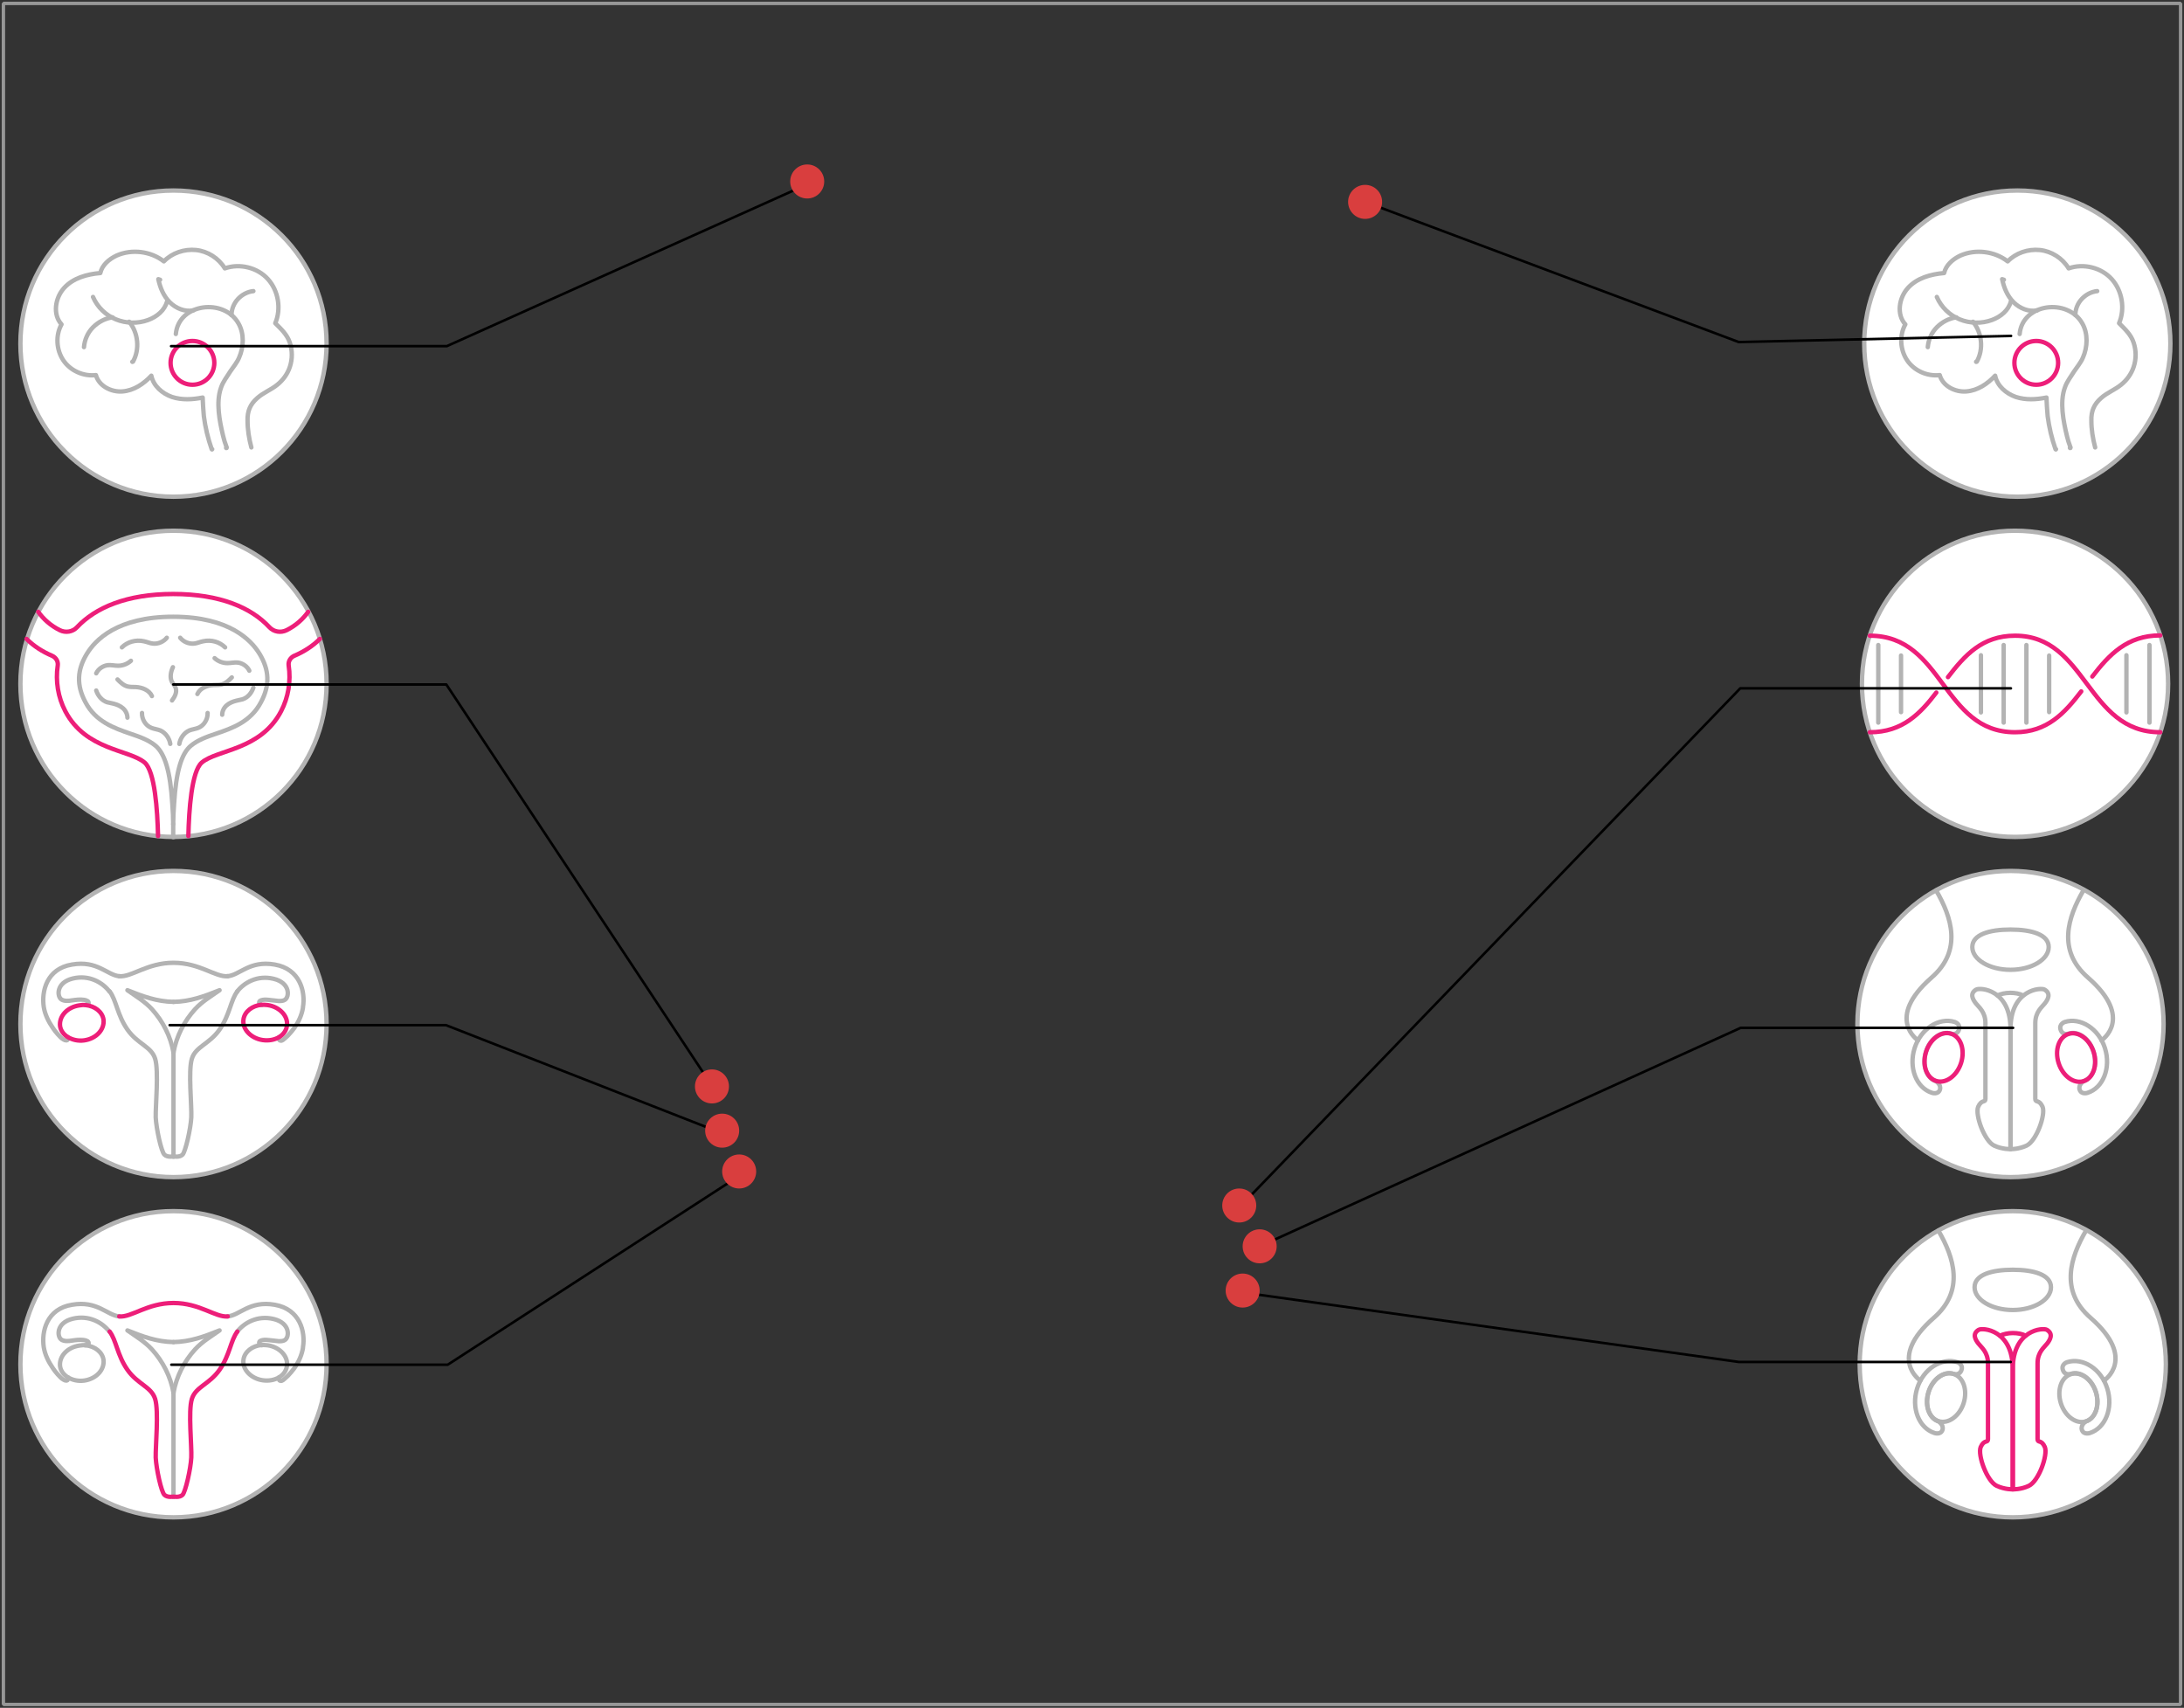 <?xml version="1.0" standalone="no"?><!DOCTYPE svg PUBLIC "-//W3C//DTD SVG 1.1//EN" "http://www.w3.org/Graphics/SVG/1.1/DTD/svg11.dtd"><svg width="100%" height="100%" viewBox="0 0 642 502" version="1.1" xmlns="http://www.w3.org/2000/svg" xmlns:xlink="http://www.w3.org/1999/xlink" xml:space="preserve" style="fill-rule:evenodd;clip-rule:evenodd;stroke-miterlimit:1.414;"><rect x="0" y="0" width="642" height="502" fill="#333333" stroke="none"/><g id="menEndWoman"><rect id="Rectangle-1" x="1" y="1" width="640" height="500" style="fill:none;stroke-width:1px;stroke:#979797;"/><g id="men"><g id="penisWM"><circle cx="591.667" cy="401" r="45" style="fill:#fff;stroke-width:1.29px;stroke-linecap:round;stroke-linejoin:round;stroke:#b3b3b3;"/><path d="M602.895,378.371c0,3.686 -5.057,6.686 -11.228,6.686c-6.172,0 -11.229,-3 -11.229,-6.686c0,-3.685 5.057,-5.142 11.229,-5.142c6.171,0 11.228,1.457 11.228,5.142Z" style="fill:none;stroke-width:1.29px;stroke-linecap:round;stroke-linejoin:round;stroke:#b3b3b3;"/><g><path d="M591.667,437.771l0,-35.314c0,-11.657 8.914,-12.257 10.028,-11.571c1.972,1.2 0.943,2.914 0.086,4.028c-0.857,1.115 -2.829,2.486 -2.829,5.829c0,3.343 0,20.657 0,22.286c0,1.2 1.115,0 2.143,2.314c0.943,2.314 -1.8,10.028 -4.714,11.4c-2.314,1.114 -4.714,1.028 -4.714,1.028Z" style="fill:none;stroke-width:1.29px;stroke-linecap:round;stroke-linejoin:round;stroke:#ed1e79;"/><path d="M591.667,437.771l0,-35.314c0,-11.657 -8.915,-12.257 -10.029,-11.571c-1.971,1.2 -0.943,2.914 -0.086,4.028c0.858,1.115 2.829,2.486 2.829,5.829c0,3.343 0,20.657 0,22.286c0,1.2 -1.114,0 -2.143,2.314c-0.943,2.314 1.8,10.028 4.714,11.4c2.4,1.114 4.715,1.028 4.715,1.028Z" style="fill:none;stroke-width:1.29px;stroke-linecap:round;stroke-linejoin:round;stroke:#ed1e79;"/><path d="M595.438,392.6c-1.028,-0.514 -2.314,-0.771 -3.771,-0.771c-1.457,0 -2.743,0.342 -3.772,0.771" style="fill:none;stroke-width:1.29px;stroke-linecap:round;stroke-linejoin:round;stroke:#ed1e79;"/></g><g><path d="M607.61,400.4c0,0 -1.8,0.6 -1.2,2.314c0.6,1.715 2.314,1.115 2.314,1.115c2.828,-0.943 6.171,1.457 7.371,5.314c1.2,3.857 -0.085,7.714 -2.914,8.657c0,0 -1.629,0.943 -1.2,2.486c0.514,1.543 2.314,0.943 2.314,0.943c4.629,-1.458 6.943,-7.372 5.143,-13.115c-1.8,-5.743 -7.114,-9.171 -11.828,-7.714Z" style="fill:none;stroke-width:1.29px;stroke-linecap:round;stroke-linejoin:round;stroke:#b3b3b3;"/><path d="M613.181,361.743c-4.543,7.8 -7.8,17.657 1.371,25.628c13.715,12 3.943,18.429 3.943,18.429" style="fill:none;stroke-width:1.29px;stroke-linecap:round;stroke-linejoin:round;stroke:#b3b3b3;"/><path d="M575.381,400.4c0,0 1.8,0.6 1.2,2.314c-0.6,1.715 -2.314,1.115 -2.314,1.115c-2.829,-0.943 -6.172,1.457 -7.372,5.314c-1.2,3.857 0.086,7.714 2.915,8.657c0,0 1.628,0.943 1.2,2.486c-0.515,1.543 -2.315,0.943 -2.315,0.943c-4.628,-1.458 -6.943,-7.372 -5.143,-13.115c1.8,-5.743 7.115,-9.171 11.829,-7.714Z" style="fill:none;stroke-width:1.29px;stroke-linecap:round;stroke-linejoin:round;stroke:#b3b3b3;"/><path d="M569.81,361.743c4.542,7.8 7.8,17.657 -1.372,25.628c-13.714,12 -3.943,18.429 -3.943,18.429" style="fill:none;stroke-width:1.29px;stroke-linecap:round;stroke-linejoin:round;stroke:#b3b3b3;"/></g><path d="M608.739,403.918c2.838,-0.908 6.138,1.464 7.363,5.294c1.225,3.83 -0.085,7.676 -2.923,8.584c-2.839,0.908 -6.138,-1.464 -7.363,-5.293c-1.225,-3.83 0.084,-7.676 2.923,-8.585Z" style="fill:none;stroke-width:1.29px;stroke-linecap:round;stroke-linejoin:round;stroke:#b3b3b3;"/><path d="M569.856,417.74c-2.838,-0.908 -4.148,-4.754 -2.923,-8.584c1.226,-3.83 4.525,-6.202 7.363,-5.294c2.839,0.909 4.149,4.755 2.923,8.585c-1.225,3.829 -4.524,6.201 -7.363,5.293Z" style="fill:none;stroke-width:1.29px;stroke-linecap:round;stroke-linejoin:round;stroke:#b3b3b3;"/><g><path d="M365.53,379.944l145.628,20.391l79.896,0" style="fill:none;stroke-width:0.75px;stroke-linecap:round;stroke-linejoin:round;stroke:#000;"/><circle cx="365.285" cy="379.341" r="5" style="fill:#d93e3e;"/></g></g><g id="testiclesWM"><circle cx="591" cy="301" r="45" style="fill:#fff;stroke-width:1.29px;stroke-linecap:round;stroke-linejoin:round;stroke:#b3b3b3;"/><path d="M602.229,278.371c0,3.686 -5.058,6.686 -11.229,6.686c-6.171,0 -11.229,-3 -11.229,-6.686c0,-3.685 5.058,-5.142 11.229,-5.142c6.171,0 11.229,1.457 11.229,5.142Z" style="fill:none;stroke-width:1.29px;stroke-linecap:round;stroke-linejoin:round;stroke:#b3b3b3;"/><g><path d="M591,337.771l0,-35.314c0,-11.657 8.914,-12.257 10.029,-11.571c1.971,1.2 0.942,2.914 0.085,4.028c-0.857,1.115 -2.828,2.486 -2.828,5.829c0,3.343 0,20.657 0,22.286c0,1.2 1.114,0 2.143,2.314c0.942,2.314 -1.8,10.028 -4.715,11.4c-2.4,1.114 -4.714,1.028 -4.714,1.028Z" style="fill:none;stroke-width:1.29px;stroke-linecap:round;stroke-linejoin:round;stroke:#b3b3b3;"/><path d="M591,337.771l0,-35.314c0,-11.657 -8.914,-12.257 -10.114,-11.571c-1.972,1.2 -0.943,2.914 -0.086,4.028c0.857,1.115 2.829,2.486 2.829,5.829c0,3.343 0,20.657 0,22.286c0,1.2 -1.115,0 -2.143,2.314c-0.943,2.314 1.8,10.028 4.714,11.4c2.4,1.114 4.8,1.028 4.8,1.028Z" style="fill:none;stroke-width:1.29px;stroke-linecap:round;stroke-linejoin:round;stroke:#b3b3b3;"/><path d="M594.686,292.6c-1.029,-0.514 -2.315,-0.771 -3.772,-0.771c-1.457,0 -2.743,0.342 -3.771,0.771" style="fill:none;stroke-width:1.29px;stroke-linecap:round;stroke-linejoin:round;stroke:#b3b3b3;"/></g><g><path d="M606.943,300.4c0,0 -1.8,0.6 -1.2,2.314c0.6,1.715 2.314,1.115 2.314,1.115c2.829,-0.943 6.172,1.457 7.372,5.314c1.2,3.857 -0.086,7.714 -2.915,8.657c0,0 -1.628,0.943 -1.2,2.486c0.515,1.543 2.315,0.943 2.315,0.943c4.628,-1.458 6.942,-7.372 5.142,-13.115c-1.8,-5.743 -7.2,-9.171 -11.828,-7.714Z" style="fill:none;stroke-width:1.29px;stroke-linecap:round;stroke-linejoin:round;stroke:#b3b3b3;"/><path d="M612.429,261.743c-4.543,7.8 -7.8,17.657 1.371,25.628c13.714,12 3.943,18.429 3.943,18.429" style="fill:none;stroke-width:1.29px;stroke-linecap:round;stroke-linejoin:round;stroke:#b3b3b3;"/><path d="M574.629,300.4c0,0 1.8,0.6 1.2,2.314c-0.6,1.715 -2.315,1.115 -2.315,1.115c-2.828,-0.943 -6.171,1.457 -7.371,5.314c-1.2,3.857 0.086,7.714 2.914,8.657c0,0 1.629,0.943 1.2,2.486c-0.514,1.543 -2.314,0.943 -2.314,0.943c-4.629,-1.458 -6.943,-7.372 -5.143,-13.115c1.8,-5.743 7.2,-9.171 11.829,-7.714Z" style="fill:none;stroke-width:1.29px;stroke-linecap:round;stroke-linejoin:round;stroke:#b3b3b3;"/><path d="M569.143,261.743c4.543,7.8 7.8,17.657 -1.372,25.628c-13.714,12 -3.942,18.429 -3.942,18.429" style="fill:none;stroke-width:1.29px;stroke-linecap:round;stroke-linejoin:round;stroke:#b3b3b3;"/></g><path d="M608.07,303.906c2.839,-0.908 6.138,1.464 7.363,5.293c1.225,3.83 -0.084,7.676 -2.923,8.585c-2.838,0.908 -6.137,-1.464 -7.363,-5.294c-1.225,-3.83 0.085,-7.676 2.923,-8.584Z" style="fill:none;stroke-width:1.29px;stroke-linecap:round;stroke-linejoin:round;stroke:#ed1e79;"/><path d="M569.109,317.728c-2.838,-0.908 -4.148,-4.755 -2.923,-8.585c1.225,-3.829 4.525,-6.201 7.363,-5.293c2.838,0.908 4.148,4.755 2.923,8.584c-1.225,3.83 -4.524,6.202 -7.363,5.294Z" style="fill:none;stroke-width:1.29px;stroke-linecap:round;stroke-linejoin:round;stroke:#ed1e79;"/><g><path d="M370.153,366.418l141.523,-64.297l80.089,0" style="fill:none;stroke-width:0.75px;stroke-linecap:round;stroke-linejoin:round;stroke:#000;"/><circle cx="370.285" cy="366.341" r="5" style="fill:#d93e3e;"/></g></g><g id="dnaMen"><circle cx="592.333" cy="201" r="45" style="fill:#fff;stroke-width:1.29px;stroke-linecap:round;stroke-linejoin:round;stroke:#b3b3b3;"/><path d="M582.305,192.6l0,16.8" style="fill:none;stroke-width:1.29px;stroke-linecap:round;stroke-linejoin:round;stroke:#b3b3b3;"/><path d="M588.99,189.6l0,22.8" style="fill:none;stroke-width:1.29px;stroke-linecap:round;stroke-linejoin:round;stroke:#b3b3b3;"/><path d="M625.076,192.6l0,16.8" style="fill:none;stroke-width:1.29px;stroke-linecap:round;stroke-linejoin:round;stroke:#b3b3b3;"/><path d="M631.848,189.6l0,22.8" style="fill:none;stroke-width:1.29px;stroke-linecap:round;stroke-linejoin:round;stroke:#b3b3b3;"/><path d="M595.676,189.6l0,22.8" style="fill:none;stroke-width:1.29px;stroke-linecap:round;stroke-linejoin:round;stroke:#b3b3b3;"/><path d="M602.362,192.686l0,16.628" style="fill:none;stroke-width:1.29px;stroke-linecap:round;stroke-linejoin:round;stroke:#b3b3b3;"/><path d="M552.133,189.6l0,22.8" style="fill:none;stroke-width:1.29px;stroke-linecap:round;stroke-linejoin:round;stroke:#b3b3b3;"/><path d="M558.819,192.686l0,16.628" style="fill:none;stroke-width:1.29px;stroke-linecap:round;stroke-linejoin:round;stroke:#b3b3b3;"/><path d="M635.019,186.771c-9.771,0 -15.086,5.743 -19.971,12.086" style="fill:none;stroke-width:1.29px;stroke-linecap:round;stroke-linejoin:round;stroke:#ed1e79;"/><path d="M611.79,203.229c-4.8,6.257 -9.942,12 -19.457,12c-21.428,0 -20.914,-28.372 -42.685,-28.372" style="fill:none;stroke-width:1.29px;stroke-linecap:round;stroke-linejoin:round;stroke:#ed1e79;"/><path d="M635.019,215.229c-21.686,0 -21.514,-28.372 -42.686,-28.372c-9.685,0 -14.828,5.829 -19.714,12.172" style="fill:none;stroke-width:1.29px;stroke-linecap:round;stroke-linejoin:round;stroke:#ed1e79;"/><path d="M569.19,203.571c-4.714,6.172 -9.942,11.658 -19.542,11.658" style="fill:none;stroke-width:1.29px;stroke-linecap:round;stroke-linejoin:round;stroke:#ed1e79;"/><g><path d="M364.762,354.429l146.789,-152.099l79.571,0" style="fill:none;stroke-width:0.75px;stroke-linecap:round;stroke-linejoin:round;stroke:#000;"/><circle cx="364.285" cy="354.341" r="5" style="fill:#d93e3e;"/></g></g><g id="pituitaryM"><circle cx="593" cy="101" r="45" style="fill:#fff;stroke-width:1.29px;stroke-linecap:round;stroke-linejoin:round;stroke:#b3b3b3;"/><g><path d="M615.886,131.514c-0.686,-2.571 -1.115,-5.228 -1.115,-7.885c-0.085,-2.743 0.772,-4.8 2.829,-6.6c1.8,-1.629 4.029,-2.4 5.914,-3.943c1.715,-1.372 3,-3.172 3.686,-5.229c0.771,-2.314 0.771,-4.8 0,-7.114c-0.771,-2.4 -2.571,-4.029 -4.286,-5.743c1.8,-4.2 0.943,-9.514 -2.143,-12.943c-3.085,-3.428 -8.314,-4.714 -12.685,-3.171c-1.8,-3 -5.057,-5.057 -8.486,-5.4c-3.429,-0.343 -7.029,0.857 -9.429,3.343c-3.857,-3 -9.428,-3.686 -13.885,-1.715c-2.229,1.029 -4.286,2.829 -4.8,5.143c-3.943,0.343 -7.972,1.457 -10.629,4.372c-2.657,2.914 -3.428,7.8 -0.771,10.714c-1.8,3.257 -1.543,7.457 0.514,10.543c2.057,3.085 5.914,4.8 9.6,4.371c0.857,3.172 4.457,5.057 7.8,4.8c3.343,-0.257 6.257,-2.228 8.486,-4.628c0.6,3 3.171,5.228 6.085,6.257c2.915,0.943 6,0.771 9,0.171c0.086,1.8 0.172,3.6 0.343,5.4c0.429,3.343 1.2,6.6 2.315,9.772c0,0.085 0.085,0.085 0.085,0.085c0.086,0 0.086,-0.171 0,-0.085" style="fill:none;stroke-width:1.29px;stroke-linecap:round;stroke-linejoin:round;stroke:#b3b3b3;"/><path d="M608.514,131.6c-0.085,-0.086 -0.085,0.171 0.086,0.086c0.086,-0.086 0.086,-0.172 0,-0.257c-0.429,-1.115 -0.771,-2.229 -1.029,-3.343c-1.028,-4.286 -2.142,-9.857 -0.6,-14.143c0.6,-1.8 1.8,-3.257 2.743,-4.8c0.857,-1.286 1.972,-2.572 2.572,-4.029c1.371,-3.085 1.543,-7.028 -0.172,-10.028c-4.2,-7.543 -17.571,-6 -18.428,3.085" style="fill:none;stroke-width:1.29px;stroke-linecap:round;stroke-linejoin:round;stroke:#b3b3b3;"/><path d="M579.971,94.571c2.658,3.258 3.172,8.058 1.115,11.743c-0.086,0.086 -0.257,0.086 -0.172,0" style="fill:none;stroke-width:1.29px;stroke-linecap:round;stroke-linejoin:round;stroke:#b3b3b3;"/><path d="M616.486,85.571c-1.715,0.172 -3.343,1.029 -4.543,2.315c-1.2,1.285 -1.886,3 -1.886,4.714" style="fill:none;stroke-width:1.29px;stroke-linecap:round;stroke-linejoin:round;stroke:#b3b3b3;"/><path d="M598.829,91.229c-2.486,0.514 -5.143,-0.6 -6.943,-2.4c-1.8,-1.8 -2.829,-4.286 -3.343,-6.772c0.171,0.086 0.343,0.086 0.514,0.172" style="fill:none;stroke-width:1.29px;stroke-linecap:round;stroke-linejoin:round;stroke:#b3b3b3;"/><path d="M591.114,88.571c-0.685,2.658 -3,4.543 -5.571,5.486c-3,1.114 -6.514,1.029 -9.429,-0.171c-3,-1.2 -5.485,-3.6 -6.771,-6.6" style="fill:none;stroke-width:1.29px;stroke-linecap:round;stroke-linejoin:round;stroke:#b3b3b3;"/><path d="M575.086,93.286c-2.143,0.257 -4.2,1.371 -5.743,2.914c-1.543,1.543 -2.486,3.686 -2.657,5.829" style="fill:none;stroke-width:1.29px;stroke-linecap:round;stroke-linejoin:round;stroke:#b3b3b3;"/></g><circle cx="598.571" cy="106.657" r="6.429" style="fill:none;stroke-width:1.29px;stroke-linecap:round;stroke-linejoin:round;stroke:#ed1e79;"/><g><path d="M400.84,59.174l110.261,41.367l80.067,-1.805" style="fill:none;stroke-width:0.75px;stroke-linecap:round;stroke-linejoin:round;stroke:#000;"/><circle cx="401.285" cy="59.341" r="5" style="fill:#d93e3e;"/></g></g></g><g id="woman"><g id="uterusW"><circle cx="51" cy="401" r="45" style="fill:#fff;stroke-width:1.29px;stroke-linecap:round;stroke-linejoin:round;stroke:#b3b3b3;"/><g><path d="M51,394.486c4.886,-0.086 9.086,-1.629 13.543,-3.429c-2.657,1.886 -5.057,3.257 -7.2,5.572c-3.257,3.6 -5.486,7.971 -6.343,12.771" style="fill:none;stroke-width:1.29px;stroke-linecap:round;stroke-linejoin:round;stroke:#b3b3b3;"/><g><path d="M82.029,404.857c0,0.257 -0.086,0.686 0.085,0.857c0.086,0.086 0.257,0.172 0.343,0.172c0.514,0.085 0.857,-0.343 1.2,-0.6c0.343,-0.257 0.6,-0.6 0.943,-0.857c0.686,-0.686 1.286,-1.458 1.886,-2.229c1.285,-1.8 2.228,-3.857 2.571,-6c0,-0.086 0,-0.086 0,-0.171c0.772,-4.543 -0.857,-11.229 -8.314,-12.515c-7.457,-1.285 -10.286,3.172 -13.886,3.429" style="fill:none;stroke-width:1.29px;stroke-linecap:round;stroke-linejoin:round;stroke:#b3b3b3;"/><path d="M76.971,395.429c-0.342,-0.086 -0.685,-0.258 -0.771,-0.686c-0.171,-1.029 2.143,-0.943 2.657,-0.857c1.029,0.085 2.057,0.257 3.086,0.343c0.6,0 1.286,0 1.8,-0.343c1.371,-0.857 1.628,-4.972 -3.257,-6.172c-4.886,-1.2 -8.829,1.2 -10.8,3.772" style="fill:none;stroke-width:1.29px;stroke-linecap:round;stroke-linejoin:round;stroke:#b3b3b3;"/><path d="M25.029,395.429c0.342,-0.086 1.114,-0.172 1.028,-0.686c0,-0.172 -0.171,-0.429 -0.343,-0.514c-0.171,-0.086 -0.343,-0.172 -0.6,-0.258c-0.171,0 -0.343,-0.085 -0.428,-0.085c-1.2,-0.172 -2.4,0 -3.6,0.171c-0.943,0.172 -2.143,0.257 -3,-0.257c-1.372,-0.857 -1.629,-4.971 3.257,-6.171c4.886,-1.2 8.828,1.2 10.8,3.771" style="fill:none;stroke-width:1.29px;stroke-linecap:round;stroke-linejoin:round;stroke:#b3b3b3;"/><path d="M35.057,386.943c-3.6,-0.343 -6.428,-4.714 -13.886,-3.429c-7.457,1.2 -9,7.886 -8.314,12.429c0.343,2.228 1.372,4.286 2.657,6.171c0.429,0.686 0.943,1.286 1.457,1.886c0.515,0.514 1.029,1.2 1.715,1.543c0.257,0.171 0.514,0.257 0.771,0.257c0.086,0 0.257,0 0.343,-0.086c0.257,-0.171 0.171,-0.6 0.171,-0.857" style="fill:none;stroke-width:1.29px;stroke-linecap:round;stroke-linejoin:round;stroke:#b3b3b3;"/></g><path d="M51,394.486c-4.886,-0.086 -9.086,-1.629 -13.543,-3.429c2.657,1.886 5.057,3.257 7.2,5.572c3.257,3.6 5.486,7.971 6.343,12.771" style="fill:none;stroke-width:1.29px;stroke-linecap:round;stroke-linejoin:round;stroke:#b3b3b3;"/><path d="M51,409.486l0,30.514" style="fill:none;stroke-width:1.29px;stroke-linecap:round;stroke-linejoin:round;stroke:#b3b3b3;"/></g><g><path d="M32.229,391.4c1.971,2.571 2.228,6.943 5.228,11.229c3,4.285 7.029,4.971 8.143,8.571c1.114,3.6 0.086,13.971 0.171,17.229c0.172,3.342 1.629,10.114 2.572,10.971c0.857,0.857 2.657,0.514 2.657,0.514c0,0 1.8,0.343 2.657,-0.514c0.857,-0.857 2.4,-7.629 2.572,-10.971c0.171,-3.343 -0.943,-13.629 0.171,-17.229c1.114,-3.6 5.143,-4.286 8.143,-8.571c3,-4.286 3.257,-8.658 5.228,-11.229" style="fill:none;stroke-width:1.29px;stroke-linecap:round;stroke-linejoin:round;stroke:#ed1e79;"/><path d="M35.057,386.943c3.6,0.343 8.229,-3.943 15.943,-3.943c7.714,0 12.343,4.286 15.943,3.943" style="fill:none;stroke-width:1.29px;stroke-linecap:round;stroke-linejoin:round;stroke:#ed1e79;"/></g><g><path d="M82.029,404.857c1.285,-0.771 2.142,-1.971 2.314,-3.343c0.428,-2.828 -2.143,-5.571 -5.657,-6.085c-0.6,-0.086 -1.2,-0.086 -1.8,-0.086c-2.743,0.257 -4.972,1.971 -5.315,4.286c-0.428,2.828 2.143,5.571 5.658,6.085c1.8,0.257 3.514,-0.085 4.8,-0.857Z" style="fill:none;stroke-width:1.29px;stroke-linecap:round;stroke-linejoin:round;stroke:#b3b3b3;"/><path d="M19.971,404.857c1.286,0.772 3,1.2 4.8,0.943c3.515,-0.514 6,-3.171 5.658,-6.086c-0.343,-2.314 -2.572,-4.028 -5.315,-4.285c-0.6,-0.086 -1.2,0 -1.8,0.085c-3.514,0.515 -6,3.172 -5.657,6.086c0.172,1.286 1.029,2.486 2.314,3.257Z" style="fill:none;stroke-width:1.29px;stroke-linecap:round;stroke-linejoin:round;stroke:#b3b3b3;"/></g><g><path d="M217.606,345.442l-85.997,55.698l-81.25,0" style="fill:none;stroke-width:0.75px;stroke-linecap:round;stroke-linejoin:round;stroke:#000;"/><circle cx="217.285" cy="344.341" r="5" style="fill:#d93e3e;"/></g></g><g id="ovariesW"><circle cx="51" cy="301" r="45" style="fill:#fff;stroke-width:1.29px;stroke-linecap:round;stroke-linejoin:round;stroke:#b3b3b3;"/><g><path d="M51,294.486c4.886,-0.086 9.086,-1.629 13.543,-3.429c-2.657,1.886 -5.057,3.257 -7.2,5.572c-3.257,3.6 -5.486,7.971 -6.343,12.771" style="fill:none;stroke-width:1.29px;stroke-linecap:round;stroke-linejoin:round;stroke:#b3b3b3;"/><g><path d="M82.029,304.857c0,0.257 -0.086,0.686 0.085,0.857c0.086,0.086 0.257,0.172 0.343,0.172c0.514,0.085 0.857,-0.343 1.2,-0.6c0.343,-0.257 0.6,-0.6 0.943,-0.857c0.686,-0.686 1.286,-1.458 1.886,-2.229c1.285,-1.8 2.228,-3.857 2.571,-6c0,-0.086 0,-0.086 0,-0.171c0.772,-4.543 -0.857,-11.229 -8.314,-12.515c-7.457,-1.285 -10.286,3.172 -13.886,3.429" style="fill:none;stroke-width:1.29px;stroke-linecap:round;stroke-linejoin:round;stroke:#b3b3b3;"/><path d="M76.971,295.429c-0.342,-0.086 -0.685,-0.258 -0.771,-0.686c-0.171,-1.029 2.143,-0.943 2.657,-0.857c1.029,0.085 2.057,0.257 3.086,0.343c0.6,0 1.286,0 1.8,-0.343c1.371,-0.857 1.628,-4.972 -3.257,-6.172c-4.886,-1.2 -8.829,1.2 -10.8,3.772" style="fill:none;stroke-width:1.29px;stroke-linecap:round;stroke-linejoin:round;stroke:#b3b3b3;"/><path d="M25.029,295.429c0.342,-0.086 1.114,-0.172 1.028,-0.686c0,-0.172 -0.171,-0.429 -0.343,-0.514c-0.171,-0.086 -0.343,-0.172 -0.6,-0.258c-0.171,0 -0.343,-0.085 -0.428,-0.085c-1.2,-0.172 -2.4,0 -3.6,0.171c-0.943,0.172 -2.143,0.257 -3,-0.257c-1.372,-0.857 -1.629,-4.971 3.257,-6.171c4.886,-1.2 8.828,1.2 10.8,3.771" style="fill:none;stroke-width:1.29px;stroke-linecap:round;stroke-linejoin:round;stroke:#b3b3b3;"/><path d="M35.057,286.943c-3.6,-0.343 -6.428,-4.714 -13.886,-3.429c-7.457,1.2 -9,7.886 -8.314,12.429c0.343,2.228 1.372,4.286 2.657,6.171c0.429,0.686 0.943,1.286 1.457,1.886c0.515,0.514 1.029,1.2 1.715,1.543c0.257,0.171 0.514,0.257 0.771,0.257c0.086,0 0.257,0 0.343,-0.086c0.257,-0.171 0.171,-0.6 0.171,-0.857" style="fill:none;stroke-width:1.29px;stroke-linecap:round;stroke-linejoin:round;stroke:#b3b3b3;"/></g><path d="M51,294.486c-4.886,-0.086 -9.086,-1.629 -13.543,-3.429c2.657,1.886 5.057,3.257 7.2,5.572c3.257,3.6 5.486,7.971 6.343,12.771" style="fill:none;stroke-width:1.29px;stroke-linecap:round;stroke-linejoin:round;stroke:#b3b3b3;"/><path d="M51,309.486l0,30.514" style="fill:none;stroke-width:1.29px;stroke-linecap:round;stroke-linejoin:round;stroke:#b3b3b3;"/></g><g><path d="M32.229,291.4c1.971,2.571 2.228,6.943 5.228,11.229c3,4.285 7.029,4.971 8.143,8.571c1.114,3.6 0.086,13.971 0.171,17.229c0.172,3.342 1.629,10.114 2.572,10.971c0.857,0.857 2.657,0.514 2.657,0.514c0,0 1.8,0.343 2.657,-0.514c0.857,-0.857 2.4,-7.629 2.572,-10.971c0.171,-3.343 -0.943,-13.629 0.171,-17.229c1.114,-3.6 5.143,-4.286 8.143,-8.571c3,-4.286 3.257,-8.658 5.228,-11.229" style="fill:none;stroke-width:1.29px;stroke-linecap:round;stroke-linejoin:round;stroke:#b3b3b3;"/><path d="M35.057,286.943c3.6,0.343 8.229,-3.943 15.943,-3.943c7.714,0 12.343,4.286 15.943,3.943" style="fill:none;stroke-width:1.29px;stroke-linecap:round;stroke-linejoin:round;stroke:#b3b3b3;"/></g><g><path d="M82.029,304.857c1.285,-0.771 2.142,-1.971 2.314,-3.343c0.428,-2.828 -2.143,-5.571 -5.657,-6.085c-0.6,-0.086 -1.2,-0.086 -1.8,-0.086c-2.743,0.257 -4.972,1.971 -5.315,4.286c-0.428,2.828 2.143,5.571 5.658,6.085c1.8,0.257 3.514,-0.085 4.8,-0.857Z" style="fill:none;stroke-width:1.29px;stroke-linecap:round;stroke-linejoin:round;stroke:#ed1e79;"/><path d="M19.971,304.857c1.286,0.772 3,1.2 4.8,0.943c3.515,-0.514 6,-3.171 5.658,-6.086c-0.343,-2.314 -2.572,-4.028 -5.315,-4.285c-0.6,-0.086 -1.2,0 -1.8,0.085c-3.514,0.515 -6,3.172 -5.657,6.086c0.172,1.286 1.029,2.486 2.314,3.257Z" style="fill:none;stroke-width:1.29px;stroke-linecap:round;stroke-linejoin:round;stroke:#ed1e79;"/></g><g><path d="M212.34,333.132l-81.25,-31.805l-81.226,0" style="fill:none;stroke-width:0.75px;stroke-linecap:round;stroke-linejoin:round;stroke:#000;"/><circle cx="212.285" cy="332.341" r="5" style="fill:#d93e3e;"/></g></g><g id="urinary_bladderWomen"><circle cx="51" cy="201" r="45" style="fill:#fff;stroke-width:1.29px;stroke-linecap:round;stroke-linejoin:round;stroke:#b3b3b3;"/><g><path d="M50.914,242.229c0,-1.8 0.086,-3.772 0.257,-5.915c0.6,-9.771 2.229,-14.914 4.972,-17.143c1.971,-1.628 4.543,-2.571 7.371,-3.514c4.8,-1.628 10.2,-3.514 13.2,-9.257c2.657,-4.971 2.486,-9.429 -0.428,-14.229c-2.4,-3.942 -8.829,-10.885 -25.372,-10.885c-16.543,0 -22.971,6.943 -25.371,10.885c-2.914,4.8 -3.086,9.258 -0.429,14.229c3,5.743 8.486,7.629 13.2,9.257c2.829,0.943 5.4,1.886 7.372,3.514c2.743,2.315 4.371,7.458 4.971,17.143c0.172,2.143 0.257,4.2 0.257,5.915" style="fill:none;stroke-width:1.29px;stroke-linecap:round;stroke-linejoin:round;stroke:#b3b3b3;"/><path d="M51.171,246c-0.085,0 -0.085,0 -0.171,0c-0.086,0 -0.171,0 -0.257,0" style="fill:none;stroke-width:1.29px;stroke-linecap:round;stroke-linejoin:round;stroke:#b3b3b3;"/><path d="M17.486,193.629" style="fill:none;stroke-width:1.29px;stroke-linecap:round;stroke-linejoin:round;stroke:#b3b3b3;"/><path d="M28.286,202.971c0.514,1.543 1.628,2.915 3.171,3.429c0.6,0.171 1.286,0.257 1.886,0.429c1.028,0.257 2.057,0.685 2.828,1.371c0.772,0.686 1.286,1.714 1.286,2.743" style="fill:#fff;fill-rule:nonzero;stroke-width:1.29px;stroke-linecap:round;stroke-linejoin:round;stroke:#b3b3b3;"/><path d="M41.743,209.571c-0.086,1.8 1.028,3.686 2.743,4.372c0.857,0.343 1.8,0.428 2.657,0.771c1.543,0.686 2.657,2.315 2.914,3.943" style="fill:#fff;fill-rule:nonzero;stroke-width:1.29px;stroke-linecap:round;stroke-linejoin:round;stroke:#b3b3b3;"/><path d="M34.543,199.714c0.857,0.857 1.714,1.715 2.914,2.057c0.772,0.172 1.629,0.172 2.4,0.172c1.972,0.086 4.029,0.943 4.8,2.657" style="fill:#fff;fill-rule:nonzero;stroke-width:1.29px;stroke-linecap:round;stroke-linejoin:round;stroke:#b3b3b3;"/><path d="M28.286,197.914c0.6,-1.285 1.971,-2.228 3.428,-2.4c1.029,-0.085 1.972,0.172 3,0.172c1.372,0 2.743,-0.515 3.772,-1.457" style="fill:#fff;fill-rule:nonzero;stroke-width:1.29px;stroke-linecap:round;stroke-linejoin:round;stroke:#b3b3b3;"/><path d="M35.829,190.286c1.628,-1.629 4.114,-2.315 6.428,-1.8c0.943,0.171 1.8,0.6 2.657,0.685c1.543,0.172 3.172,-0.514 4.115,-1.714" style="fill:#fff;fill-rule:nonzero;stroke-width:1.29px;stroke-linecap:round;stroke-linejoin:round;stroke:#b3b3b3;"/><path d="M74.486,202.114c-0.515,1.543 -1.629,2.915 -3.172,3.429c-0.6,0.171 -1.285,0.257 -1.885,0.428c-1.029,0.258 -2.058,0.686 -2.829,1.372c-0.771,0.686 -1.286,1.714 -1.286,2.743" style="fill:#fff;fill-rule:nonzero;stroke-width:1.29px;stroke-linecap:round;stroke-linejoin:round;stroke:#b3b3b3;"/><path d="M61.029,209.571c0.085,1.8 -1.029,3.686 -2.743,4.372c-0.857,0.343 -1.8,0.428 -2.657,0.771c-1.543,0.686 -2.658,2.315 -2.915,3.943" style="fill:#fff;fill-rule:nonzero;stroke-width:1.29px;stroke-linecap:round;stroke-linejoin:round;stroke:#b3b3b3;"/><path d="M68.143,199.114c-0.857,0.857 -1.714,1.715 -2.914,2.057c-0.772,0.172 -1.629,0.172 -2.4,0.172c-1.972,0.086 -4.029,0.943 -4.8,2.657" style="fill:#fff;fill-rule:nonzero;stroke-width:1.29px;stroke-linecap:round;stroke-linejoin:round;stroke:#b3b3b3;"/><path d="M73.286,197.143c-0.6,-1.286 -1.972,-2.229 -3.429,-2.4c-1.028,-0.086 -1.971,0.171 -3,0.171c-1.371,0 -2.743,-0.514 -3.771,-1.457" style="fill:#fff;fill-rule:nonzero;stroke-width:1.29px;stroke-linecap:round;stroke-linejoin:round;stroke:#b3b3b3;"/><path d="M66.171,190.286c-1.628,-1.629 -4.114,-2.315 -6.428,-1.8c-0.943,0.171 -1.8,0.6 -2.657,0.685c-1.543,0.172 -3.172,-0.514 -4.115,-1.714" style="fill:#fff;fill-rule:nonzero;stroke-width:1.29px;stroke-linecap:round;stroke-linejoin:round;stroke:#b3b3b3;"/><path d="M50.829,196.114c-0.6,1.286 -0.943,2.915 -0.343,4.2c0.343,0.686 1.028,1.286 1.2,2.057c0.343,1.2 -0.343,2.486 -1.115,3.515" style="fill:#fff;fill-rule:nonzero;stroke-width:1.29px;stroke-linecap:round;stroke-linejoin:round;stroke:#b3b3b3;"/><path d="M50.914,242.229l0,3.771" style="fill:none;stroke-width:1.29px;stroke-linecap:round;stroke-linejoin:round;stroke:#b3b3b3;"/></g><g><path d="M46.457,245.743c-0.171,-7.629 -0.943,-19.029 -3.943,-21.6c-4.543,-3.857 -17.314,-3.6 -23.314,-15.086c-2.143,-4.114 -2.914,-8.828 -2.229,-13.457c0.172,-1.2 -0.514,-2.314 -1.628,-2.829c-2.829,-1.2 -5.4,-2.828 -7.543,-4.971" style="fill:none;stroke-width:1.29px;stroke-linecap:round;stroke-linejoin:round;stroke:#ed1e79;"/><path d="M90.6,179.829c-1.543,2.142 -3.6,4.028 -6.343,5.4c-1.714,0.857 -3.771,0.514 -5.057,-0.858c-5.314,-5.742 -14.486,-9.771 -28.286,-9.771c-13.714,0 -22.885,4.029 -28.285,9.771c-1.286,1.372 -3.343,1.715 -5.058,0.858c-2.742,-1.372 -4.8,-3.258 -6.342,-5.4" style="fill:none;stroke-width:1.29px;stroke-linecap:round;stroke-linejoin:round;stroke:#ed1e79;"/><path d="M55.371,245.743c0.172,-7.629 0.943,-19.029 3.943,-21.6c4.543,-3.857 17.315,-3.6 23.315,-15.086c2.142,-4.114 2.914,-8.828 2.228,-13.457c-0.171,-1.2 0.514,-2.314 1.629,-2.829c2.828,-1.2 5.4,-2.828 7.543,-4.971" style="fill:none;stroke-width:1.29px;stroke-linecap:round;stroke-linejoin:round;stroke:#ed1e79;"/></g><g><path d="M209.309,319.21l-78.112,-118.018l-80.263,0" style="fill:none;stroke-width:0.75px;stroke-linecap:round;stroke-linejoin:round;stroke:#000;"/><circle cx="209.285" cy="319.341" r="5" style="fill:#d93e3e;"/></g></g><g id="pituitaryW"><circle cx="51" cy="101" r="45" style="fill:#fff;stroke-width:1.29px;stroke-linecap:round;stroke-linejoin:round;stroke:#b3b3b3;"/><g><path d="M73.886,131.514c-0.686,-2.571 -1.115,-5.228 -1.115,-7.885c-0.085,-2.743 0.772,-4.8 2.829,-6.6c1.8,-1.629 4.029,-2.4 5.914,-3.943c1.715,-1.372 3,-3.172 3.686,-5.229c0.771,-2.314 0.771,-4.8 0,-7.114c-0.771,-2.4 -2.571,-4.029 -4.286,-5.743c1.8,-4.2 0.943,-9.514 -2.143,-12.943c-3.085,-3.428 -8.314,-4.714 -12.685,-3.171c-1.8,-3 -5.057,-5.057 -8.486,-5.4c-3.429,-0.343 -7.029,0.857 -9.429,3.343c-3.857,-3 -9.428,-3.686 -13.885,-1.715c-2.229,1.029 -4.286,2.829 -4.8,5.143c-3.943,0.343 -7.972,1.457 -10.629,4.372c-2.657,2.914 -3.428,7.8 -0.771,10.714c-1.8,3.257 -1.543,7.457 0.514,10.543c2.057,3.085 5.914,4.8 9.6,4.371c0.857,3.172 4.457,5.057 7.8,4.8c3.343,-0.257 6.257,-2.228 8.486,-4.628c0.6,3 3.171,5.228 6.085,6.257c2.915,0.943 6,0.771 9,0.171c0.086,1.8 0.172,3.6 0.343,5.4c0.429,3.343 1.2,6.6 2.315,9.772c0,0.085 0.085,0.085 0.085,0.085c0.086,0 0.086,-0.171 0,-0.085" style="fill:none;stroke-width:1.29px;stroke-linecap:round;stroke-linejoin:round;stroke:#b3b3b3;"/><path d="M66.514,131.6c-0.085,-0.086 -0.085,0.171 0.086,0.086c0.086,-0.086 0.086,-0.172 0,-0.257c-0.429,-1.115 -0.771,-2.229 -1.029,-3.343c-1.028,-4.286 -2.142,-9.857 -0.6,-14.143c0.6,-1.8 1.8,-3.257 2.743,-4.8c0.857,-1.286 1.972,-2.572 2.572,-4.029c1.371,-3.085 1.543,-7.028 -0.172,-10.028c-4.2,-7.543 -17.571,-6 -18.428,3.085" style="fill:none;stroke-width:1.29px;stroke-linecap:round;stroke-linejoin:round;stroke:#b3b3b3;"/><path d="M37.971,94.571c2.658,3.258 3.172,8.058 1.115,11.743c-0.086,0.086 -0.257,0.086 -0.172,0" style="fill:none;stroke-width:1.29px;stroke-linecap:round;stroke-linejoin:round;stroke:#b3b3b3;"/><path d="M74.486,85.571c-1.715,0.172 -3.343,1.029 -4.543,2.315c-1.2,1.285 -1.886,3 -1.886,4.714" style="fill:none;stroke-width:1.29px;stroke-linecap:round;stroke-linejoin:round;stroke:#b3b3b3;"/><path d="M56.829,91.229c-2.486,0.514 -5.143,-0.6 -6.943,-2.4c-1.8,-1.8 -2.829,-4.286 -3.343,-6.772c0.171,0.086 0.343,0.086 0.514,0.172" style="fill:none;stroke-width:1.29px;stroke-linecap:round;stroke-linejoin:round;stroke:#b3b3b3;"/><path d="M49.114,88.571c-0.685,2.658 -3,4.543 -5.571,5.486c-3,1.114 -6.514,1.029 -9.429,-0.171c-3,-1.2 -5.485,-3.6 -6.771,-6.6" style="fill:none;stroke-width:1.29px;stroke-linecap:round;stroke-linejoin:round;stroke:#b3b3b3;"/><path d="M33.086,93.286c-2.143,0.257 -4.2,1.371 -5.743,2.914c-1.543,1.543 -2.486,3.686 -2.657,5.829" style="fill:none;stroke-width:1.29px;stroke-linecap:round;stroke-linejoin:round;stroke:#b3b3b3;"/></g><circle cx="56.571" cy="106.657" r="6.429" style="fill:none;stroke-width:1.29px;stroke-linecap:round;stroke-linejoin:round;stroke:#ed1e79;"/><g><path d="M236.963,54.322l-105.617,47.424l-81.055,0" style="fill:none;stroke-width:0.75px;stroke-linecap:round;stroke-linejoin:round;stroke:#000;"/><circle cx="237.285" cy="53.341" r="5" style="fill:#d93e3e;"/></g></g></g></g></svg>